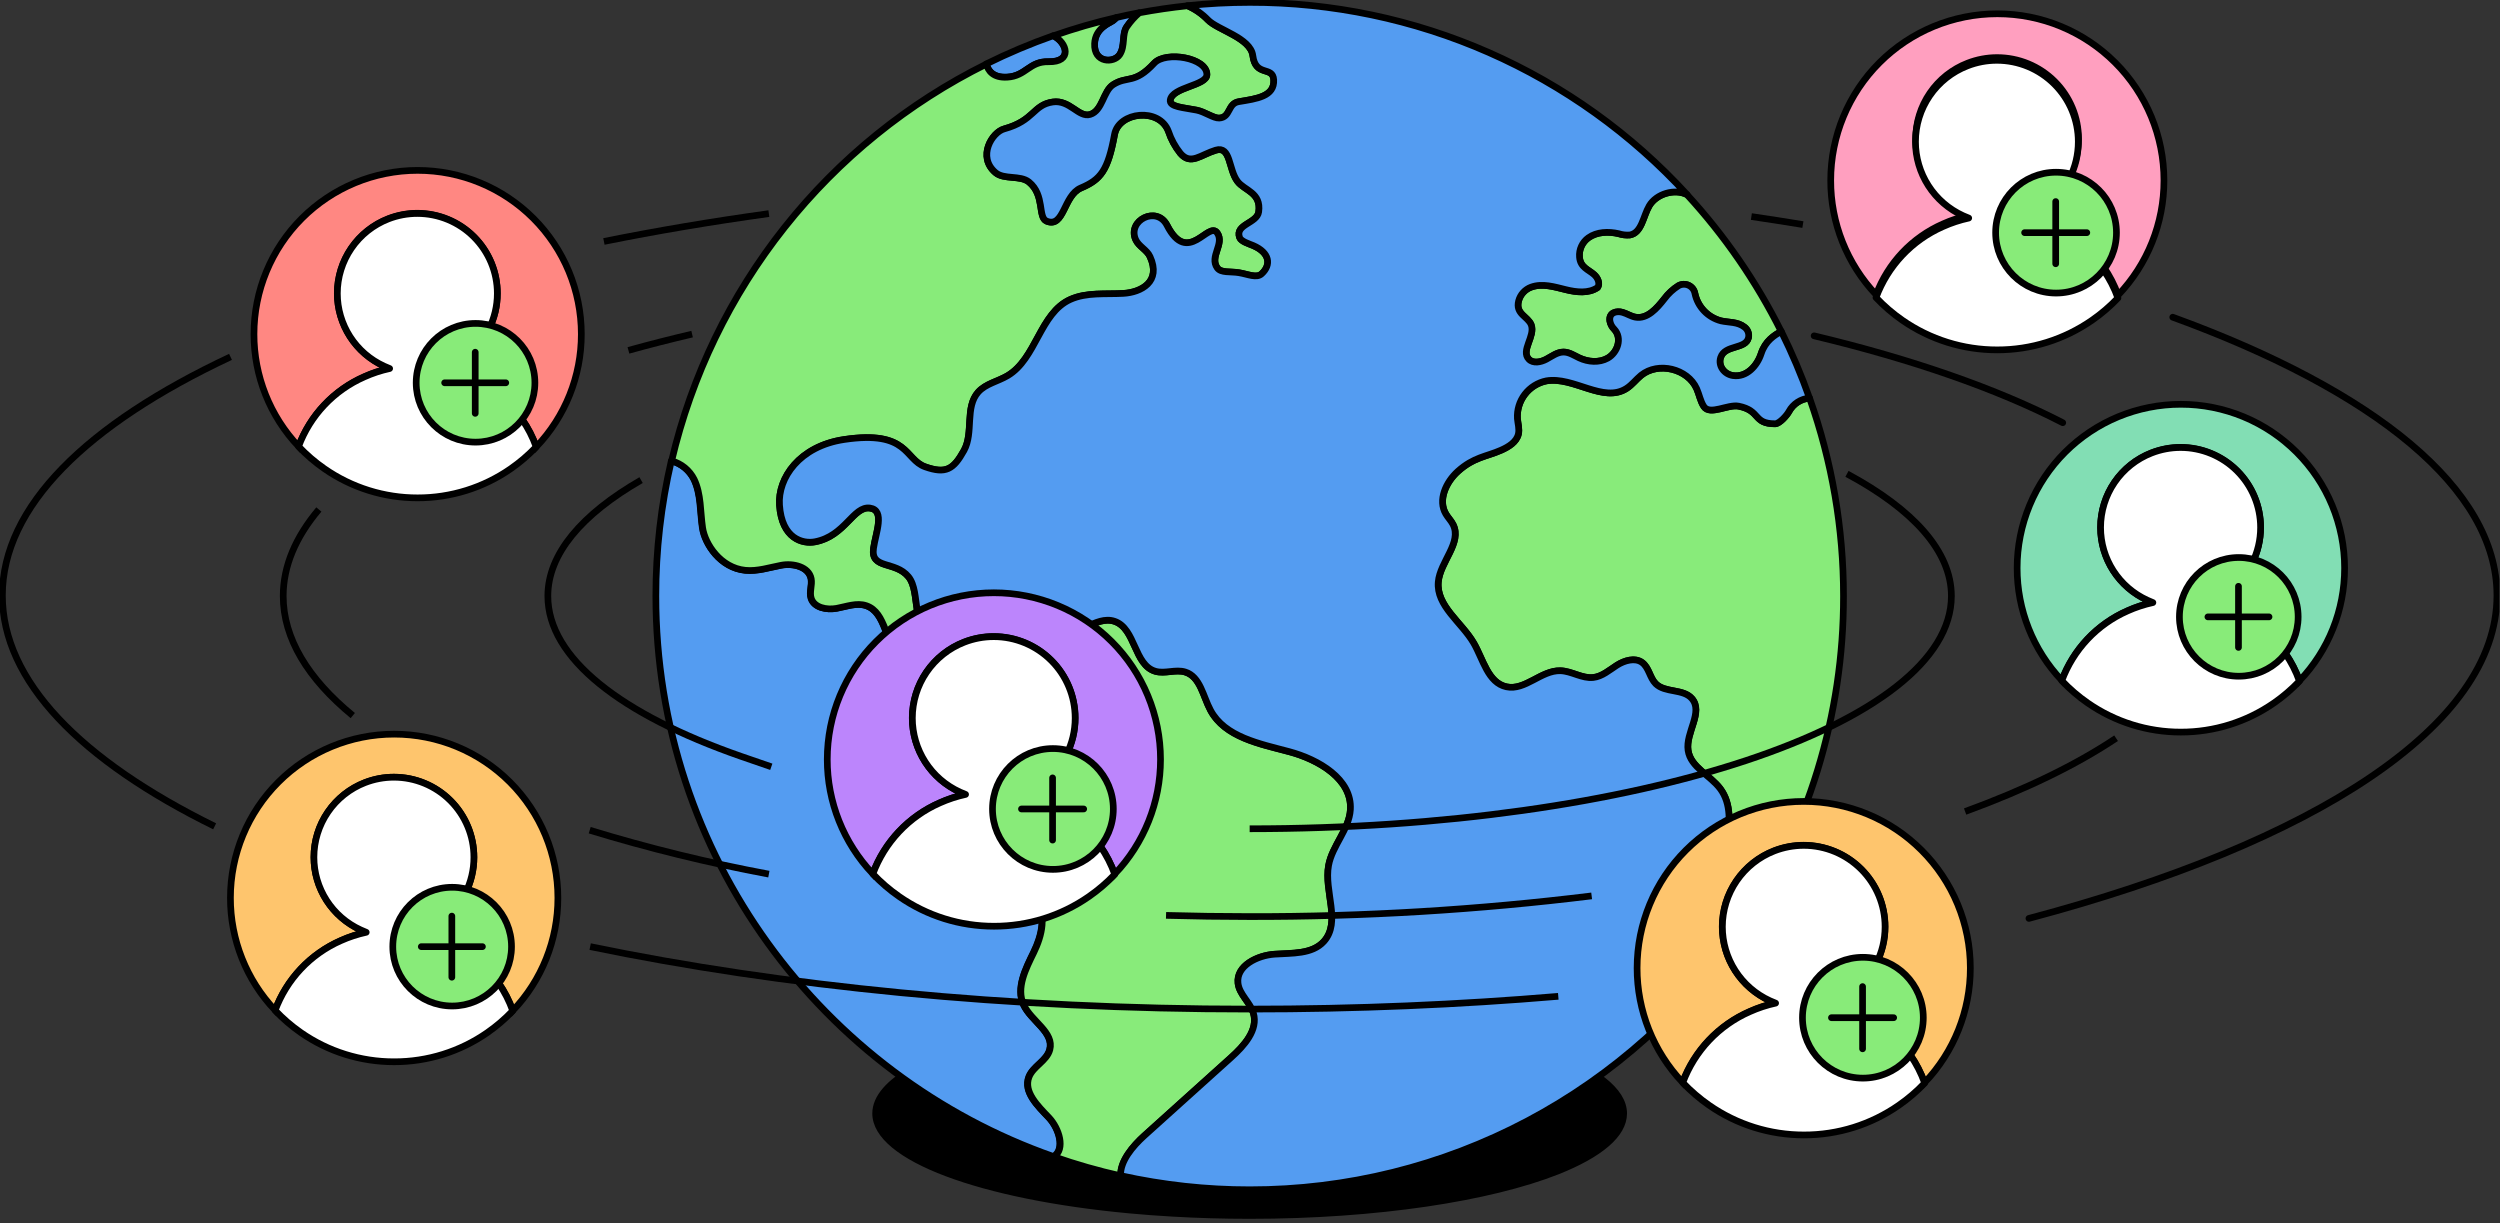 <svg width="470" height="230" viewBox="0 0 470 230" fill="none" xmlns="http://www.w3.org/2000/svg">
<rect x="0" y="0" width="470" height="230" fill="#333333" stroke="none"/>
<g clip-path="url(#clip0_540_1453)">
<path d="M301.474 202.999C299.259 201.349 296.843 199.989 294.283 198.954C291.841 197.925 289.343 197.037 286.8 196.293C273.906 192.442 255.421 190.001 234.936 190.001C228.846 190.001 222.931 190.217 217.286 190.617C215.189 190.764 213.144 190.938 211.152 191.138C208.491 191.402 205.907 191.702 203.399 192.037C185.044 194.576 171.238 199.228 166.375 204.855C165.13 206.293 164.465 207.79 164.465 209.327C164.465 217.807 184.536 225.057 212.311 227.641C214.963 227.89 217.683 228.093 220.473 228.252C225.142 228.522 229.983 228.666 234.936 228.666C258.881 228.666 280.103 225.358 292.845 220.324C300.759 217.178 305.406 213.403 305.406 209.327C305.406 207.134 304.017 204.994 301.474 202.999Z" fill="black" stroke="black" stroke-width="0.944" stroke-linecap="round" stroke-linejoin="round"/>
<path d="M205.771 8.179C205.596 11.887 209.421 11.887 210.49 10.26C211.56 8.633 210.85 6.391 211.839 5.002C212.499 4.035 213.282 3.158 214.167 2.391C212.733 2.661 211.308 2.953 209.897 3.29C209.685 3.511 209.455 3.716 209.21 3.901C208.589 4.337 205.911 5.231 205.771 8.179Z" fill="#549CF1" stroke="black" stroke-width="1.258" stroke-linecap="round" stroke-linejoin="round"/>
<path d="M197.138 210.077C195.075 207.902 192.329 205.273 193.394 202.473C194.172 200.437 196.747 199.444 197.313 197.34C198.212 194.06 193.816 191.947 192.392 188.869C190.967 185.79 192.783 182.127 194.302 179.035C195.821 175.943 196.886 171.75 194.392 169.35C191.34 166.411 185.718 168.819 182.351 166.249C179.561 164.114 179.866 159.853 178.307 156.703C175.889 151.818 168.761 149 169.426 143.589C169.821 140.335 172.985 138.294 175.583 136.294C178.181 134.294 180.675 130.942 179.21 128.007C177.084 123.733 172.972 126.856 169.367 123.728C166.293 121.059 166.644 115.131 162.779 113.841C160.981 113.252 159.084 114.02 157.233 114.353C155.381 114.686 153.004 114.241 152.451 112.443C152.096 111.265 152.698 109.98 152.451 108.776C152.001 106.528 149.071 105.823 146.824 106.25C144.577 106.677 142.379 107.423 140.083 107.203C135.422 106.753 132.487 102.286 132.038 99.216C131.588 96.147 131.786 92.888 130.442 90.093C130.02 89.251 129.424 88.507 128.694 87.911C127.965 87.315 127.118 86.879 126.209 86.632C124.271 94.968 123.296 103.499 123.301 112.057C123.301 160.784 154.527 202.208 198.055 217.434C200.275 216.028 199.088 212.131 197.138 210.077Z" fill="#549CF1" stroke="black" stroke-width="1.258" stroke-linecap="round" stroke-linejoin="round"/>
<path d="M189.318 14.494C192.914 14.296 193.444 11.505 197.107 11.591C201.669 11.694 200.621 7.995 198.006 6.71C193.702 8.223 189.495 9.998 185.408 12.027C185.723 13.222 186.622 14.647 189.318 14.494Z" fill="#549CF1" stroke="black" stroke-width="1.258" stroke-linecap="round" stroke-linejoin="round"/>
<path d="M215.179 213.488L231.466 198.814C233.907 196.617 236.585 193.646 235.655 190.5C235.044 188.451 232.99 186.967 232.756 184.842C232.397 181.588 236.352 179.637 239.633 179.404C242.913 179.17 246.68 179.444 248.886 177.022C252.194 173.381 248.886 167.548 249.785 162.707C250.464 158.99 253.646 155.997 253.884 152.226C254.243 146.492 247.92 142.788 242.37 141.319C236.819 139.849 230.307 138.622 227.588 133.539C226.181 130.915 225.673 127.211 222.828 126.348C221.031 125.791 219.017 126.739 217.206 126.209C213.206 125.031 213.516 118.178 209.566 116.825C205.97 115.589 202.348 120.187 198.676 119.153C195.395 118.254 194.397 113.405 191.076 112.641C186.923 111.692 182.159 121.005 176.191 119.67C170.91 118.492 173.238 111.414 170.798 108.434C168.357 105.454 163.67 107.086 164.232 103.104C164.636 100.223 166.479 95.944 163.575 95.531C160.429 95.081 158.897 100.803 153.238 101.868C150.924 102.317 146.982 101.315 146.56 94.96C146.223 89.909 150.263 83.9 158.731 82.641C170.865 80.844 170.038 86.403 173.93 87.774C177.822 89.144 179.261 88.308 181.251 84.695C183.094 81.342 181.368 76.574 183.917 73.725C185.337 72.138 187.624 71.729 189.454 70.637C194.847 67.423 195.498 58.902 201.224 56.318C204.289 54.934 207.831 55.383 211.193 55.176C214.554 54.97 218.383 52.992 216.208 48.246C215.624 46.97 214.069 46.336 213.512 45.051C211.921 41.455 217.48 38.593 219.417 42.381C223.359 50.102 227.201 41.41 228.855 43.815C230.253 45.855 227.341 48.278 228.855 50.381C229.556 51.352 231.309 51.01 232.9 51.28C234.653 51.563 236.262 52.359 237.215 51.482C239.012 49.806 238.738 47.532 235.624 46.183C234.887 45.864 233.336 45.419 233.053 44.669C232.127 42.183 236.334 42.008 236.648 39.842C237.152 36.193 233.979 35.86 232.662 34.112C230.932 31.824 231.435 27.37 228.563 28.247C225.691 29.123 223.875 31.127 221.925 28.844C220.938 27.609 220.177 26.21 219.678 24.71C217.992 20.161 210.33 21.002 209.543 25.298C208.298 32.094 206.932 33.775 203.224 35.348C199.921 36.75 200.078 42.956 196.77 41.581C195.08 40.88 196.487 36.696 193.454 34.228C191.813 32.88 188.77 33.828 187.161 32.458C183.678 29.483 186.514 24.871 188.802 24.247C194.487 22.687 194.195 19.752 197.939 19.191C201.139 18.741 202.806 22.184 204.959 21.537C207.309 20.831 207.399 17.141 209.282 15.932C211.979 14.206 213.273 15.932 217.013 11.887C219.179 9.541 226.963 10.863 226.9 14.054C226.855 16.125 220.388 16.368 220.019 18.822C219.822 20.143 222.523 20.229 224.99 20.723C226.518 21.029 228.172 22.269 229.215 22.215C231.399 22.098 230.77 19.478 232.905 19.128C236.28 18.575 239.646 18.143 239.471 15.015C239.313 12.368 236.055 14.517 235.543 10.476C235.093 7.101 228.918 5.663 227.084 3.735C225.992 2.607 224.688 1.706 223.246 1.083C220.187 1.404 217.165 1.846 214.181 2.409C213.296 3.176 212.514 4.053 211.853 5.02C210.878 6.409 211.584 8.647 210.505 10.278C209.426 11.91 205.611 11.905 205.786 8.198C205.925 5.249 208.604 4.355 209.211 3.905C209.456 3.72 209.686 3.516 209.898 3.294C205.884 4.218 201.925 5.365 198.038 6.728C200.64 8.013 201.687 11.712 197.139 11.609C193.476 11.523 192.923 14.305 189.35 14.512C186.654 14.665 185.755 13.24 185.436 12.045C170.691 19.36 157.742 29.84 147.513 42.736C137.285 55.632 130.029 70.627 126.264 86.65C127.173 86.897 128.02 87.333 128.75 87.929C129.479 88.525 130.075 89.269 130.497 90.111C131.846 92.906 131.639 96.165 132.093 99.234C132.547 102.304 135.477 106.771 140.138 107.221C142.416 107.441 144.632 106.695 146.879 106.268C149.126 105.841 152.07 106.546 152.506 108.794C152.74 109.998 152.137 111.283 152.506 112.461C153.059 114.259 155.436 114.708 157.288 114.371C159.139 114.034 161.05 113.27 162.834 113.859C166.699 115.131 166.348 121.05 169.422 123.746C173.018 126.892 177.139 123.746 179.265 128.025C180.73 130.959 178.236 134.317 175.638 136.312C173.04 138.308 169.876 140.357 169.481 143.606C168.816 149 175.944 151.835 178.362 156.721C179.926 159.867 179.62 164.132 182.407 166.267C185.773 168.837 191.395 166.429 194.447 169.368C196.941 171.768 195.88 175.938 194.357 179.053C192.833 182.167 190.991 185.745 192.447 188.887C193.903 192.028 198.253 194.078 197.368 197.358C196.802 199.462 194.222 200.455 193.449 202.491C192.384 205.291 195.13 207.92 197.193 210.095C199.143 212.149 200.339 216.046 198.137 217.47C202.257 218.916 206.459 220.117 210.721 221.066C210.572 218.315 212.954 215.497 215.179 213.488Z" fill="#88EB7A" stroke="black" stroke-width="1.258" stroke-linecap="round" stroke-linejoin="round"/>
<path d="M340.204 74.853C339.404 74.918 338.632 75.18 337.958 75.617C337.284 76.054 336.729 76.652 336.343 77.356C336.002 78.03 334.568 79.68 333.728 79.68C329.535 79.68 331.085 77.212 326.878 76.367C324.865 75.967 321.485 78.165 320.339 76.439C319.665 75.432 319.467 74.192 318.991 73.086C317.31 69.307 311.769 67.967 308.546 70.561C307.589 71.334 306.843 72.358 305.809 73.028C301.45 75.846 295.85 70.745 290.731 71.612C289.119 71.94 287.679 72.84 286.679 74.146C285.679 75.452 285.185 77.076 285.288 78.718C285.378 79.679 285.684 80.655 285.472 81.599C285.131 83.104 283.625 84.021 282.21 84.646C279.441 85.873 277.095 85.913 274.084 88.628C271.837 90.654 270.291 94.048 271.837 96.65C272.241 97.333 272.83 97.908 273.185 98.618C274.92 102.043 270.754 105.598 270.407 109.405C269.999 113.922 274.776 116.969 277.059 120.888C278.857 123.971 279.756 128.384 283.23 129.135C286.704 129.885 289.769 126.016 293.355 126.11C295.477 126.164 297.441 127.62 299.553 127.382C301.225 127.193 302.569 125.989 303.989 125.081C305.409 124.173 307.337 123.562 308.703 124.546C310.07 125.53 310.151 127.427 311.288 128.56C313.054 130.308 316.425 129.458 318.07 131.323C320.317 133.872 316.865 137.737 317.373 141.094C317.849 144.272 321.548 145.75 323.454 148.334C325.485 151.085 325.305 154.869 324.586 158.222C323.867 161.575 322.703 164.909 323.058 168.307C323.341 171.004 324.977 173.7 327.323 174.752C339.9 156.27 346.611 134.425 346.577 112.07C346.585 99.392 344.43 86.806 340.204 74.853Z" fill="#88EB7A" stroke="black" stroke-width="1.258" stroke-linecap="round" stroke-linejoin="round"/>
<path d="M310.039 38.705C308.884 40.683 308.654 43.77 306.398 44.175C305.682 44.233 304.961 44.149 304.277 43.927C302.358 43.478 300.205 43.559 298.605 44.7C298.038 45.108 297.586 45.655 297.293 46.289C297 46.923 296.876 47.622 296.933 48.318C297.077 50.278 298.637 50.682 299.706 51.644C300.385 52.251 300.848 53.312 300.331 54.058C298.632 55.213 296.358 54.956 294.363 54.453C292.21 53.932 289.963 53.208 287.837 53.981C287.269 54.191 286.759 54.534 286.351 54.981C285.943 55.429 285.648 55.967 285.491 56.552C284.835 59.06 287.253 59.482 287.859 61.078C288.659 63.194 285.846 65.918 287.41 67.536C288.232 68.385 289.657 68.093 290.704 67.536C291.751 66.979 292.754 66.188 293.936 66.188C294.996 66.188 295.931 66.839 296.893 67.289C298.569 68.071 300.628 68.246 302.241 67.334C304.093 66.282 305.037 63.572 303.459 61.887C303.036 61.471 302.751 60.934 302.646 60.35C302.416 58.723 303.949 58.395 305.041 58.727C305.859 58.974 306.592 59.487 307.437 59.626C309.684 60.044 311.481 57.968 312.888 56.179C313.618 55.197 314.523 54.359 315.558 53.707C315.849 53.546 316.175 53.457 316.508 53.447C316.84 53.437 317.171 53.507 317.471 53.65C317.772 53.793 318.034 54.006 318.236 54.271C318.437 54.535 318.573 54.844 318.632 55.172C318.888 56.403 319.484 57.538 320.351 58.448C321.218 59.358 322.323 60.007 323.54 60.323C325.027 60.66 326.636 60.467 327.944 61.491C328.247 61.715 328.479 62.02 328.615 62.371C328.75 62.722 328.782 63.104 328.708 63.473C328.191 65.72 324.281 64.772 323.477 67.186C322.942 68.772 324.142 70.372 325.796 70.61C328.34 70.979 330.33 68.812 331.081 66.493C331.881 64.053 333.566 63.051 334.856 62.287C330.181 52.934 324.219 44.282 317.144 36.584C314.825 35.397 311.356 36.435 310.039 38.705Z" fill="#88EB7A" stroke="black" stroke-width="1.258" stroke-linecap="round" stroke-linejoin="round"/>
<path d="M334.872 62.286C333.582 63.05 331.896 64.053 331.096 66.493C330.346 68.794 328.355 70.987 325.811 70.61C324.157 70.372 322.957 68.772 323.492 67.185C324.297 64.772 328.207 65.711 328.723 63.473C328.798 63.104 328.765 62.722 328.63 62.371C328.495 62.02 328.262 61.714 327.959 61.491C326.652 60.466 325.043 60.66 323.555 60.322C322.338 60.007 321.234 59.358 320.366 58.447C319.499 57.537 318.904 56.403 318.647 55.172C318.589 54.844 318.453 54.535 318.251 54.27C318.049 54.006 317.787 53.793 317.487 53.65C317.186 53.506 316.856 53.437 316.523 53.447C316.19 53.457 315.865 53.546 315.573 53.707C314.538 54.359 313.633 55.197 312.903 56.179C311.501 57.976 309.681 60.044 307.452 59.626C306.607 59.468 305.874 58.956 305.056 58.727C303.964 58.394 302.432 58.727 302.661 60.349C302.767 60.934 303.051 61.47 303.474 61.886C305.052 63.572 304.108 66.282 302.256 67.334C300.643 68.232 298.585 68.071 296.908 67.289C295.946 66.839 295.012 66.192 293.951 66.188C292.769 66.188 291.762 66.983 290.72 67.536C289.677 68.089 288.248 68.394 287.425 67.536C285.848 65.918 288.661 63.194 287.875 61.077C287.268 59.482 284.85 59.059 285.506 56.552C285.663 55.967 285.958 55.428 286.367 54.981C286.775 54.534 287.284 54.191 287.852 53.981C289.978 53.208 292.225 53.931 294.378 54.453C296.373 54.943 298.648 55.212 300.346 54.057C300.863 53.311 300.4 52.26 299.722 51.644C298.652 50.682 297.092 50.296 296.949 48.318C296.891 47.622 297.015 46.923 297.308 46.289C297.601 45.655 298.053 45.108 298.621 44.7C300.221 43.559 302.373 43.496 304.292 43.927C304.976 44.149 305.697 44.233 306.414 44.174C308.661 43.77 308.899 40.682 310.054 38.705C311.371 36.435 314.84 35.397 317.173 36.584C306.731 25.181 294.029 16.078 279.874 9.857C265.72 3.636 250.425 0.432 234.963 0.449C231.045 0.45 227.13 0.655 223.233 1.065C224.674 1.688 225.979 2.589 227.071 3.717C228.905 5.636 235.098 7.074 235.53 10.458C236.042 14.503 239.3 12.35 239.458 14.997C239.642 18.143 236.267 18.557 232.891 19.11C230.757 19.46 231.386 22.08 229.202 22.197C228.159 22.251 226.505 21.011 224.977 20.705C222.51 20.211 219.808 20.125 220.006 18.804C220.375 16.35 226.842 16.107 226.887 14.036C226.95 10.845 219.166 9.541 217 11.869C213.26 15.914 211.957 14.193 209.269 15.914C207.386 17.123 207.296 20.813 204.946 21.519C202.793 22.166 201.126 18.71 197.926 19.172C194.164 19.721 194.474 22.669 188.789 24.229C186.501 24.853 183.665 29.465 187.148 32.44C188.748 33.81 191.791 32.889 193.44 34.211C196.474 36.678 195.067 40.862 196.757 41.563C200.074 42.938 199.903 36.732 203.211 35.33C206.919 33.757 208.285 32.076 209.53 25.28C210.316 20.984 217.979 20.143 219.665 24.692C220.164 26.192 220.925 27.591 221.912 28.826C223.862 31.109 225.674 29.101 228.55 28.229C231.426 27.357 230.918 31.824 232.649 34.094C233.965 35.842 237.143 36.175 236.635 39.824C236.334 41.99 232.141 42.166 233.04 44.651C233.323 45.401 234.873 45.846 235.61 46.165C238.725 47.514 239.022 49.788 237.201 51.464C236.249 52.363 234.64 51.545 232.887 51.262C231.296 51.006 229.543 51.347 228.842 50.363C227.327 48.26 230.24 45.837 228.842 43.797C227.197 41.392 223.354 50.089 219.404 42.363C217.467 38.575 211.907 41.437 213.498 45.033C214.065 46.318 215.62 46.952 216.195 48.228C218.384 52.974 214.51 54.97 211.179 55.158C207.849 55.347 204.276 54.916 201.211 56.3C195.485 58.884 194.838 67.406 189.44 70.619C187.611 71.711 185.324 72.12 183.903 73.707C181.355 76.556 183.081 81.324 181.238 84.677C179.247 88.272 177.809 89.131 173.917 87.756C170.025 86.38 170.847 80.821 158.717 82.623C150.25 83.882 146.21 89.89 146.547 94.942C146.969 101.297 150.911 102.286 153.225 101.85C158.897 100.78 160.416 95.063 163.562 95.513C166.443 95.926 164.623 100.205 164.218 103.086C163.657 107.072 168.295 105.382 170.785 108.416C173.274 111.45 170.897 118.47 176.178 119.652C182.146 121 186.91 111.674 191.063 112.623C194.384 113.387 195.382 118.214 198.663 119.135C202.335 120.169 205.948 115.571 209.552 116.807C213.498 118.155 213.188 125.013 217.193 126.191C218.99 126.721 221.008 125.773 222.815 126.33C225.66 127.207 226.168 130.91 227.575 133.521C230.271 138.582 236.806 139.813 242.356 141.301C247.907 142.788 254.23 146.474 253.871 152.208C253.633 155.979 250.451 158.972 249.772 162.689C248.873 167.53 252.19 173.363 248.873 177.004C246.666 179.426 242.887 179.156 239.619 179.385C236.352 179.615 232.384 181.57 232.743 184.824C232.977 186.949 235.031 188.419 235.642 190.482C236.572 193.628 233.894 196.599 231.453 198.796L215.166 213.47C212.941 215.479 210.559 218.297 210.672 221.021C218.64 222.788 226.778 223.679 234.941 223.677C253.164 223.688 271.112 219.233 287.214 210.702C303.317 202.17 317.083 189.822 327.308 174.738C324.962 173.705 323.326 170.968 323.043 168.294C322.688 164.896 323.856 161.552 324.571 158.208C325.285 154.865 325.47 151.08 323.438 148.321C321.533 145.737 317.834 144.276 317.357 141.081C316.849 137.723 320.297 133.858 318.054 131.31C316.409 129.445 313.038 130.294 311.272 128.546C310.135 127.413 309.991 125.472 308.688 124.533C307.384 123.593 305.389 124.16 303.973 125.067C302.558 125.975 301.209 127.18 299.537 127.368C297.425 127.607 295.461 126.151 293.34 126.097C289.744 126.002 286.72 129.872 283.214 129.121C279.709 128.371 278.837 123.957 277.043 120.874C274.76 116.955 269.983 113.908 270.392 109.391C270.738 105.571 274.886 102.016 273.169 98.605C272.81 97.895 272.221 97.32 271.821 96.636C270.271 94.034 271.821 90.641 274.068 88.614C277.079 85.917 279.425 85.859 282.194 84.632C283.61 84.007 285.115 83.091 285.457 81.585C285.668 80.641 285.362 79.666 285.272 78.704C285.169 77.062 285.663 75.438 286.663 74.132C287.664 72.826 289.103 71.926 290.715 71.599C295.834 70.727 301.434 75.832 305.793 73.014C306.827 72.349 307.591 71.32 308.531 70.547C311.753 67.954 317.294 69.293 318.975 73.073C319.47 74.178 319.667 75.419 320.324 76.425C321.461 78.129 324.849 75.954 326.863 76.354C331.069 77.198 329.519 79.666 333.712 79.666C334.553 79.666 335.986 78.016 336.328 77.342C336.714 76.638 337.268 76.041 337.942 75.604C338.616 75.167 339.388 74.904 340.188 74.839C338.673 70.551 336.897 66.359 334.872 62.286Z" fill="#549CF1" stroke="black" stroke-width="1.258" stroke-linecap="round" stroke-linejoin="round"/>
<path d="M234.936 155.808C307.797 155.808 366.861 136.218 366.861 112.056C366.861 103.63 359.67 95.76 347.23 89.082" stroke="black" stroke-width="1.258" stroke-linejoin="round"/>
<path d="M120.524 90.259C109.387 96.677 102.996 104.119 102.996 112.056C102.996 123.742 116.78 134.335 139.243 142.168L145.004 144.155" stroke="black" stroke-width="1.258" stroke-linejoin="round"/>
<path d="M365.288 42.096C366.853 41.392 368.488 40.853 370.164 40.487C369.8 40.357 369.441 40.209 369.09 40.038C366.425 38.821 364.166 36.864 362.582 34.4C360.998 31.935 360.156 29.067 360.156 26.137C360.152 23.052 361.083 20.038 362.826 17.492C364.568 14.946 367.04 12.987 369.917 11.872C371.683 11.183 373.563 10.829 375.459 10.829C379.519 10.829 383.412 12.442 386.283 15.313C389.154 18.184 390.766 22.077 390.766 26.137C390.767 28.54 390.199 30.908 389.111 33.05C388.022 35.191 386.442 37.045 384.501 38.461C384.42 38.487 384.344 38.528 384.268 38.555H384.339C383.232 39.348 382.022 39.989 380.744 40.461C388.933 42.231 395.526 47.984 398.2 55.489C403.744 49.676 406.833 41.95 406.824 33.917C406.823 25.609 403.523 17.642 397.648 11.768C391.774 5.893 383.807 2.593 375.499 2.592C367.192 2.593 359.224 5.893 353.35 11.768C347.476 17.642 344.175 25.609 344.174 33.917C344.163 41.909 347.219 49.6 352.713 55.404C353.812 52.457 355.491 49.761 357.651 47.475C359.811 45.189 362.408 43.36 365.288 42.096Z" fill="#FF9FBF" stroke="black" stroke-width="1.258" stroke-linejoin="round"/>
<path d="M380.699 40.97C381.977 40.499 383.186 39.858 384.294 39.064H384.222C384.299 39.038 384.375 38.997 384.456 38.97C386.397 37.555 387.976 35.701 389.065 33.559C390.154 31.418 390.721 29.049 390.721 26.647C390.721 22.587 389.108 18.693 386.237 15.823C383.367 12.952 379.473 11.339 375.413 11.339C373.517 11.338 371.638 11.692 369.872 12.382C366.995 13.496 364.522 15.455 362.78 18.001C361.038 20.547 360.107 23.561 360.11 26.647C360.11 29.576 360.952 32.444 362.536 34.909C364.12 37.374 366.38 39.331 369.045 40.548C369.395 40.709 369.755 40.858 370.119 40.997C368.442 41.363 366.808 41.902 365.243 42.606C362.363 43.875 359.768 45.709 357.611 47.999C355.454 50.29 353.779 52.99 352.686 55.941C354.182 57.527 355.838 58.953 357.629 60.197C362.866 63.839 369.093 65.787 375.472 65.779C381.85 65.786 388.077 63.838 393.314 60.197C395.071 58.976 396.699 57.578 398.172 56.026C395.48 48.493 388.887 42.741 380.699 40.97Z" fill="white" stroke="black" stroke-width="1.258" stroke-linecap="round" stroke-linejoin="round"/>
<path d="M386.537 55.096C392.809 55.096 397.894 50.011 397.894 43.739C397.894 37.466 392.809 32.381 386.537 32.381C380.264 32.381 375.18 37.466 375.18 43.739C375.18 50.011 380.264 55.096 386.537 55.096Z" fill="#88EB79" stroke="black" stroke-width="1.258" stroke-linecap="round" stroke-linejoin="round"/>
<path d="M386.473 37.892V49.586" stroke="black" stroke-width="1.258" stroke-linecap="round" stroke-linejoin="round"/>
<path d="M392.321 43.739H380.627" stroke="black" stroke-width="1.258" stroke-linecap="round" stroke-linejoin="round"/>
<path d="M176.64 150.932C178.205 150.228 179.839 149.689 181.516 149.323C181.152 149.188 180.792 149.04 180.442 148.874C177.776 147.657 175.516 145.699 173.932 143.233C172.348 140.768 171.506 137.899 171.507 134.968C171.508 131.884 172.441 128.872 174.183 126.327C175.924 123.782 178.394 121.821 181.269 120.703C183.037 120.015 184.918 119.663 186.815 119.665C190.873 119.666 194.765 121.279 197.634 124.149C200.504 127.018 202.117 130.91 202.118 134.968C202.121 137.373 201.554 139.744 200.466 141.888C199.377 144.033 197.796 145.889 195.853 147.305L195.619 147.404H195.691C194.582 148.196 193.373 148.837 192.096 149.31C200.284 151.076 206.877 156.833 209.551 164.339C215.094 158.525 218.183 150.799 218.176 142.766C218.176 138.652 217.366 134.579 215.792 130.778C214.217 126.978 211.91 123.525 209.001 120.616C206.092 117.707 202.639 115.399 198.838 113.825C195.038 112.251 190.964 111.441 186.851 111.441C178.543 111.441 170.575 114.741 164.7 120.616C158.826 126.49 155.525 134.458 155.525 142.766C155.515 150.758 158.572 158.449 164.065 164.253C165.161 161.304 166.839 158.604 169 156.316C171.16 154.028 173.758 152.197 176.64 150.932Z" fill="#BC85FC" stroke="black" stroke-width="1.258" stroke-miterlimit="10"/>
<path d="M192.109 149.323C193.386 148.85 194.595 148.209 195.704 147.418H195.632L195.866 147.319C197.807 145.904 199.387 144.05 200.476 141.908C201.564 139.767 202.132 137.398 202.131 134.996C202.13 130.937 200.517 127.045 197.648 124.176C194.778 121.306 190.886 119.694 186.828 119.692C184.931 119.69 183.05 120.042 181.282 120.731C178.407 121.849 175.938 123.809 174.196 126.354C172.454 128.899 171.521 131.911 171.52 134.996C171.519 137.926 172.361 140.795 173.945 143.26C175.529 145.726 177.789 147.684 180.455 148.901C180.806 149.058 181.165 149.206 181.529 149.35C179.852 149.716 178.218 150.255 176.653 150.959C173.773 152.227 171.178 154.061 169.021 156.352C166.863 158.642 165.189 161.343 164.096 164.294C165.592 165.879 167.248 167.304 169.039 168.545C174.275 172.19 180.503 174.14 186.882 174.132C193.261 174.14 199.489 172.19 204.724 168.545C206.48 167.325 208.108 165.929 209.583 164.379C206.89 156.847 200.297 151.09 192.109 149.323Z" fill="white" stroke="black" stroke-width="1.258" stroke-linecap="round" stroke-linejoin="round"/>
<path d="M197.947 163.444C204.219 163.444 209.304 158.36 209.304 152.087C209.304 145.815 204.219 140.73 197.947 140.73C191.675 140.73 186.59 145.815 186.59 152.087C186.59 158.36 191.675 163.444 197.947 163.444Z" fill="#88EB79" stroke="black" stroke-width="1.258" stroke-linecap="round" stroke-linejoin="round"/>
<path d="M197.885 146.24V157.939" stroke="black" stroke-width="1.258" stroke-linecap="round" stroke-linejoin="round"/>
<path d="M203.736 152.087H192.037" stroke="black" stroke-width="1.258" stroke-linecap="round" stroke-linejoin="round"/>
<path d="M328.919 190.172C330.483 189.467 332.115 188.928 333.791 188.563C333.427 188.428 333.072 188.28 332.721 188.114C330.055 186.898 327.795 184.941 326.21 182.476C324.625 180.011 323.783 177.143 323.782 174.213C323.782 171.128 324.715 168.115 326.456 165.568C328.198 163.022 330.669 161.062 333.544 159.943C335.312 159.258 337.193 158.906 339.09 158.905C343.145 158.911 347.033 160.527 349.898 163.397C352.763 166.267 354.372 170.157 354.37 174.213C354.371 176.615 353.804 178.982 352.715 181.123C351.626 183.264 350.047 185.117 348.105 186.532L347.872 186.63H347.944C346.836 187.424 345.627 188.065 344.348 188.536C352.532 190.302 359.125 196.059 361.799 203.565C367.345 197.753 370.434 190.025 370.424 181.992C370.425 177.878 369.615 173.805 368.041 170.004C366.467 166.203 364.159 162.75 361.25 159.841C358.341 156.932 354.888 154.624 351.087 153.05C347.286 151.476 343.213 150.666 339.099 150.667C330.791 150.667 322.823 153.967 316.948 159.842C311.074 165.717 307.773 173.684 307.773 181.992C307.765 189.984 310.821 197.674 316.313 203.48C317.415 200.53 319.099 197.832 321.264 195.545C323.43 193.259 326.033 191.432 328.919 190.172Z" fill="#FEC56D" stroke="black" stroke-width="1.258" stroke-miterlimit="10"/>
<path d="M344.372 188.563C345.651 188.092 346.86 187.451 347.968 186.657H347.896L348.13 186.559C350.071 185.144 351.651 183.291 352.739 181.15C353.828 179.01 354.395 176.641 354.395 174.24C354.396 170.184 352.787 166.294 349.922 163.424C347.057 160.554 343.17 158.938 339.114 158.932C337.217 158.933 335.337 159.285 333.568 159.97C330.693 161.089 328.223 163.049 326.481 165.595C324.739 168.142 323.807 171.155 323.806 174.24C323.807 177.17 324.65 180.038 326.235 182.503C327.819 184.967 330.08 186.925 332.746 188.141C333.096 188.298 333.451 188.446 333.815 188.59C332.14 188.955 330.507 189.494 328.943 190.199C326.059 191.464 323.459 193.297 321.297 195.588C319.135 197.879 317.456 200.581 316.359 203.534C317.857 205.116 319.514 206.541 321.303 207.785C326.539 211.429 332.767 213.379 339.146 213.372C345.525 213.381 351.753 211.431 356.988 207.785C358.745 206.565 360.373 205.169 361.846 203.619C359.168 196.087 352.574 190.329 344.372 188.563Z" fill="white" stroke="black" stroke-width="1.258" stroke-linecap="round" stroke-linejoin="round"/>
<path d="M350.222 202.688C356.495 202.688 361.579 197.604 361.579 191.331C361.579 185.059 356.495 179.974 350.222 179.974C343.95 179.974 338.865 185.059 338.865 191.331C338.865 197.604 343.95 202.688 350.222 202.688Z" fill="#88EB79" stroke="black" stroke-width="1.258" stroke-linecap="round" stroke-linejoin="round"/>
<path d="M350.164 185.48V197.179" stroke="black" stroke-width="1.258" stroke-linecap="round" stroke-linejoin="round"/>
<path d="M356.011 191.327H344.312" stroke="black" stroke-width="1.258" stroke-linecap="round" stroke-linejoin="round"/>
<path d="M387.795 79.468C375.432 73.1 359.553 67.558 341.055 63.136" stroke="black" stroke-width="1.258" stroke-linecap="round" stroke-linejoin="round"/>
<path d="M338.943 42.219C335.752 41.695 332.524 41.193 329.258 40.714" stroke="black" stroke-width="1.258" stroke-linejoin="round"/>
<path d="M381.439 172.662C435.079 158.411 469.424 136.505 469.424 111.94C469.424 91.801 446.342 73.446 408.477 59.635" stroke="black" stroke-width="1.258" stroke-linecap="round" stroke-linejoin="round"/>
<path d="M110.951 177.961C146.906 185.408 189.413 189.709 234.936 189.709C254.962 189.709 274.4 188.878 292.957 187.309" stroke="black" stroke-width="1.258" stroke-linejoin="round"/>
<path d="M43.334 67.091C16.319 79.765 0.449 95.239 0.449 111.94C0.449 128.016 15.155 142.95 40.354 155.35" stroke="black" stroke-width="1.258" stroke-linejoin="round"/>
<path d="M144.546 40.157C133.76 41.649 123.423 43.401 113.535 45.392" stroke="black" stroke-width="1.258" stroke-linejoin="round"/>
<path d="M369.441 152.568C380.718 148.451 390.299 143.818 397.823 138.784" stroke="black" stroke-width="1.258" stroke-linejoin="round"/>
<path d="M219.215 172.091C224.395 172.238 229.639 172.313 234.945 172.316C256.434 172.351 277.904 171.053 299.231 168.428" stroke="black" stroke-width="1.258" stroke-linejoin="round"/>
<path d="M110.865 156.078C121.929 159.459 133.173 162.216 144.546 164.339" stroke="black" stroke-width="1.258" stroke-linejoin="round"/>
<path d="M59.945 95.783C55.581 100.96 53.244 106.416 53.244 112.057C53.244 120.007 57.887 127.598 66.323 134.528" stroke="black" stroke-width="1.258" stroke-linejoin="round"/>
<path d="M130.115 62.812C125.998 63.78 122.009 64.8 118.146 65.873" stroke="black" stroke-width="1.258" stroke-linejoin="round"/>
<path d="M64.07 176.833C65.608 176.142 67.214 175.613 68.862 175.255C68.502 175.121 68.151 174.977 67.81 174.806C65.19 173.61 62.969 171.687 61.412 169.264C59.855 166.842 59.028 164.023 59.028 161.143C59.028 158.113 59.944 155.153 61.656 152.651C63.367 150.15 65.794 148.224 68.619 147.126C70.355 146.45 72.203 146.104 74.066 146.105C78.055 146.109 81.879 147.697 84.697 150.519C87.515 153.342 89.097 157.168 89.095 161.157C89.095 163.518 88.537 165.847 87.466 167.951C86.395 170.056 84.842 171.878 82.933 173.269C82.857 173.296 82.785 173.332 82.704 173.363H82.776C81.692 174.141 80.51 174.771 79.261 175.237C87.302 176.972 93.782 182.626 96.412 190.001C101.858 184.288 104.892 176.695 104.883 168.802C104.883 160.638 101.64 152.808 95.868 147.036C90.095 141.263 82.266 138.02 74.102 138.02C65.938 138.021 58.11 141.265 52.337 147.037C46.565 152.809 43.322 160.638 43.32 168.802C43.311 176.659 46.317 184.22 51.72 189.925C52.797 187.027 54.445 184.374 56.566 182.125C58.688 179.876 61.24 178.076 64.07 176.833Z" fill="#FEC56D" stroke="black" stroke-width="1.258" stroke-miterlimit="10"/>
<path d="M79.275 175.255C80.53 174.787 81.716 174.154 82.803 173.372H82.731C82.812 173.341 82.884 173.305 82.961 173.278C84.866 171.884 86.415 170.059 87.481 167.953C88.547 165.846 89.1 163.518 89.095 161.157C89.094 157.168 87.509 153.343 84.688 150.523C81.867 147.703 78.042 146.119 74.053 146.119C72.19 146.118 70.342 146.464 68.606 147.139C65.781 148.237 63.354 150.164 61.643 152.665C59.931 155.166 59.015 158.126 59.015 161.157C59.014 164.036 59.842 166.856 61.399 169.278C62.956 171.7 65.177 173.624 67.797 174.819C68.138 174.977 68.489 175.121 68.849 175.269C67.201 175.627 65.595 176.155 64.058 176.846C61.228 178.093 58.678 179.895 56.559 182.147C54.439 184.398 52.794 187.052 51.721 189.952C53.187 191.51 54.813 192.911 56.57 194.131C61.714 197.71 67.832 199.623 74.098 199.615C80.364 199.623 86.482 197.709 91.626 194.131C93.351 192.929 94.95 191.556 96.399 190.033C93.796 182.644 87.298 176.99 79.275 175.255Z" fill="white" stroke="black" stroke-width="1.258" stroke-linecap="round" stroke-linejoin="round"/>
<path d="M85.005 189.129C91.168 189.129 96.164 184.133 96.164 177.97C96.164 171.807 91.168 166.811 85.005 166.811C78.842 166.811 73.846 171.807 73.846 177.97C73.846 184.133 78.842 189.129 85.005 189.129Z" fill="#88EB79" stroke="black" stroke-width="1.258" stroke-linecap="round" stroke-linejoin="round"/>
<path d="M84.945 172.226V183.718" stroke="black" stroke-width="1.258" stroke-linecap="round" stroke-linejoin="round"/>
<path d="M90.695 177.97H79.203" stroke="black" stroke-width="1.258" stroke-linecap="round" stroke-linejoin="round"/>
<path d="M399.957 114.83C401.493 114.138 403.098 113.609 404.744 113.252C404.389 113.122 404.038 112.973 403.692 112.803C401.073 111.607 398.853 109.684 397.296 107.263C395.74 104.841 394.911 102.023 394.91 99.144C394.91 96.114 395.826 93.153 397.537 90.652C399.249 88.15 401.676 86.225 404.501 85.127C406.239 84.45 408.088 84.103 409.953 84.102C413.942 84.103 417.766 85.689 420.586 88.51C423.407 91.33 424.991 95.156 424.991 99.144C424.992 101.505 424.434 103.833 423.364 105.937C422.294 108.041 420.742 109.862 418.834 111.252C418.757 111.284 418.681 111.32 418.604 111.346H418.676C417.591 112.124 416.408 112.754 415.157 113.221C423.202 114.955 429.678 120.614 432.307 127.989C437.756 122.277 440.792 114.683 440.784 106.789C440.784 102.747 439.989 98.744 438.442 95.009C436.895 91.274 434.628 87.88 431.769 85.022C428.911 82.164 425.517 79.896 421.782 78.35C418.048 76.803 414.045 76.007 410.002 76.008C405.96 76.007 401.957 76.803 398.222 78.35C394.487 79.896 391.094 82.164 388.235 85.022C385.377 87.88 383.109 91.274 381.563 95.009C380.016 98.744 379.22 102.747 379.221 106.789C379.21 114.646 382.215 122.207 387.616 127.913C388.693 125.017 390.34 122.367 392.46 120.12C394.58 117.872 397.13 116.073 399.957 114.83Z" fill="#82DEB4" stroke="black" stroke-width="1.258" stroke-miterlimit="10"/>
<path d="M415.156 113.252C416.407 112.785 417.59 112.155 418.675 111.378H418.603C418.68 111.351 418.756 111.315 418.833 111.283C420.741 109.894 422.293 108.072 423.363 105.968C424.434 103.864 424.991 101.536 424.99 99.176C424.99 95.187 423.406 91.362 420.586 88.541C417.766 85.72 413.941 84.135 409.952 84.133C408.087 84.134 406.238 84.481 404.5 85.158C401.675 86.256 399.248 88.182 397.536 90.683C395.825 93.185 394.909 96.145 394.909 99.176C394.91 102.055 395.739 104.872 397.296 107.294C398.853 109.715 401.073 111.638 403.691 112.834C404.037 112.991 404.388 113.14 404.743 113.283C403.097 113.64 401.493 114.169 399.957 114.861C397.127 116.107 394.576 117.91 392.456 120.161C390.336 122.412 388.69 125.067 387.615 127.966C389.083 129.525 390.71 130.925 392.469 132.146C397.613 135.725 403.73 137.641 409.997 137.634C416.263 137.641 422.381 135.725 427.525 132.146C429.25 130.947 430.85 129.575 432.298 128.052C429.677 120.645 423.201 114.987 415.156 113.252Z" fill="white" stroke="black" stroke-width="1.258" stroke-linecap="round" stroke-linejoin="round"/>
<path d="M420.892 127.13C427.055 127.13 432.051 122.134 432.051 115.971C432.051 109.808 427.055 104.812 420.892 104.812C414.729 104.812 409.732 109.808 409.732 115.971C409.732 122.134 414.729 127.13 420.892 127.13Z" fill="#88EB79" stroke="black" stroke-width="1.258" stroke-linecap="round" stroke-linejoin="round"/>
<path d="M420.834 110.223V121.715" stroke="black" stroke-width="1.258" stroke-linecap="round" stroke-linejoin="round"/>
<path d="M426.578 115.971H415.086" stroke="black" stroke-width="1.258" stroke-linecap="round" stroke-linejoin="round"/>
<path d="M68.465 70.826C70.001 70.132 71.605 69.602 73.251 69.244C72.895 69.115 72.544 68.965 72.2 68.794C69.581 67.597 67.361 65.673 65.804 63.251C64.247 60.829 63.419 58.011 63.418 55.131C63.419 52.101 64.335 49.141 66.046 46.64C67.758 44.139 70.184 42.213 73.009 41.114C74.747 40.438 76.595 40.092 78.46 40.093C80.438 40.093 82.397 40.484 84.224 41.242C86.051 42 87.711 43.112 89.108 44.512C90.505 45.913 91.612 47.576 92.365 49.405C93.118 51.234 93.504 53.194 93.498 55.172C93.498 57.532 92.94 59.859 91.87 61.964C90.8 64.068 89.248 65.889 87.341 67.28C87.264 67.311 87.188 67.347 87.112 67.374H87.179C86.097 68.154 84.915 68.784 83.665 69.248C91.709 70.987 98.186 76.641 100.815 84.016C106.265 78.303 109.301 70.708 109.291 62.812C109.29 54.649 106.047 46.82 100.274 41.048C94.502 35.275 86.673 32.032 78.51 32.031C70.349 32.035 62.524 35.281 56.755 41.053C50.987 46.825 47.746 54.652 47.746 62.812C47.737 70.669 50.742 78.229 56.142 83.936C57.212 81.036 58.855 78.381 60.971 76.129C63.089 73.877 65.637 72.073 68.465 70.826Z" fill="#FF8782" stroke="black" stroke-width="1.258" stroke-miterlimit="10"/>
<path d="M83.666 69.244C84.916 68.78 86.099 68.15 87.181 67.37H87.113C87.19 67.343 87.266 67.307 87.342 67.275C89.249 65.885 90.801 64.064 91.871 61.961C92.941 59.858 93.499 57.532 93.5 55.172C93.5 51.184 91.915 47.359 89.095 44.539C86.275 41.719 82.45 40.134 78.462 40.134C76.597 40.133 74.748 40.479 73.01 41.154C70.186 42.253 67.759 44.18 66.048 46.681C64.336 49.182 63.42 52.142 63.419 55.172C63.42 58.051 64.249 60.87 65.806 63.292C67.362 65.714 69.582 67.638 72.201 68.835C72.546 68.994 72.896 69.144 73.253 69.284C71.606 69.643 70.002 70.173 68.466 70.866C65.639 72.107 63.09 73.904 60.969 76.149C58.849 78.394 57.202 81.042 56.125 83.936C57.594 85.491 59.221 86.891 60.979 88.111C66.122 91.69 72.24 93.606 78.507 93.599C84.773 93.606 90.891 91.69 96.034 88.111C97.76 86.912 99.359 85.54 100.807 84.017C98.187 76.637 91.711 70.983 83.666 69.244Z" fill="white" stroke="black" stroke-width="1.258" stroke-linecap="round" stroke-linejoin="round"/>
<path d="M89.401 83.122C95.565 83.122 100.561 78.126 100.561 71.963C100.561 65.8 95.565 60.803 89.401 60.803C83.238 60.803 78.242 65.8 78.242 71.963C78.242 78.126 83.238 83.122 89.401 83.122Z" fill="#88EB79" stroke="black" stroke-width="1.258" stroke-linecap="round" stroke-linejoin="round"/>
<path d="M89.342 66.215V77.711" stroke="black" stroke-width="1.258" stroke-linecap="round" stroke-linejoin="round"/>
<path d="M95.086 71.963H83.594" stroke="black" stroke-width="1.258" stroke-linecap="round" stroke-linejoin="round"/>
</g>
<defs>
<clipPath id="clip0_540_1453">
<rect width="469.875" height="229.039" fill="white"/>
</clipPath>
</defs>
</svg>
